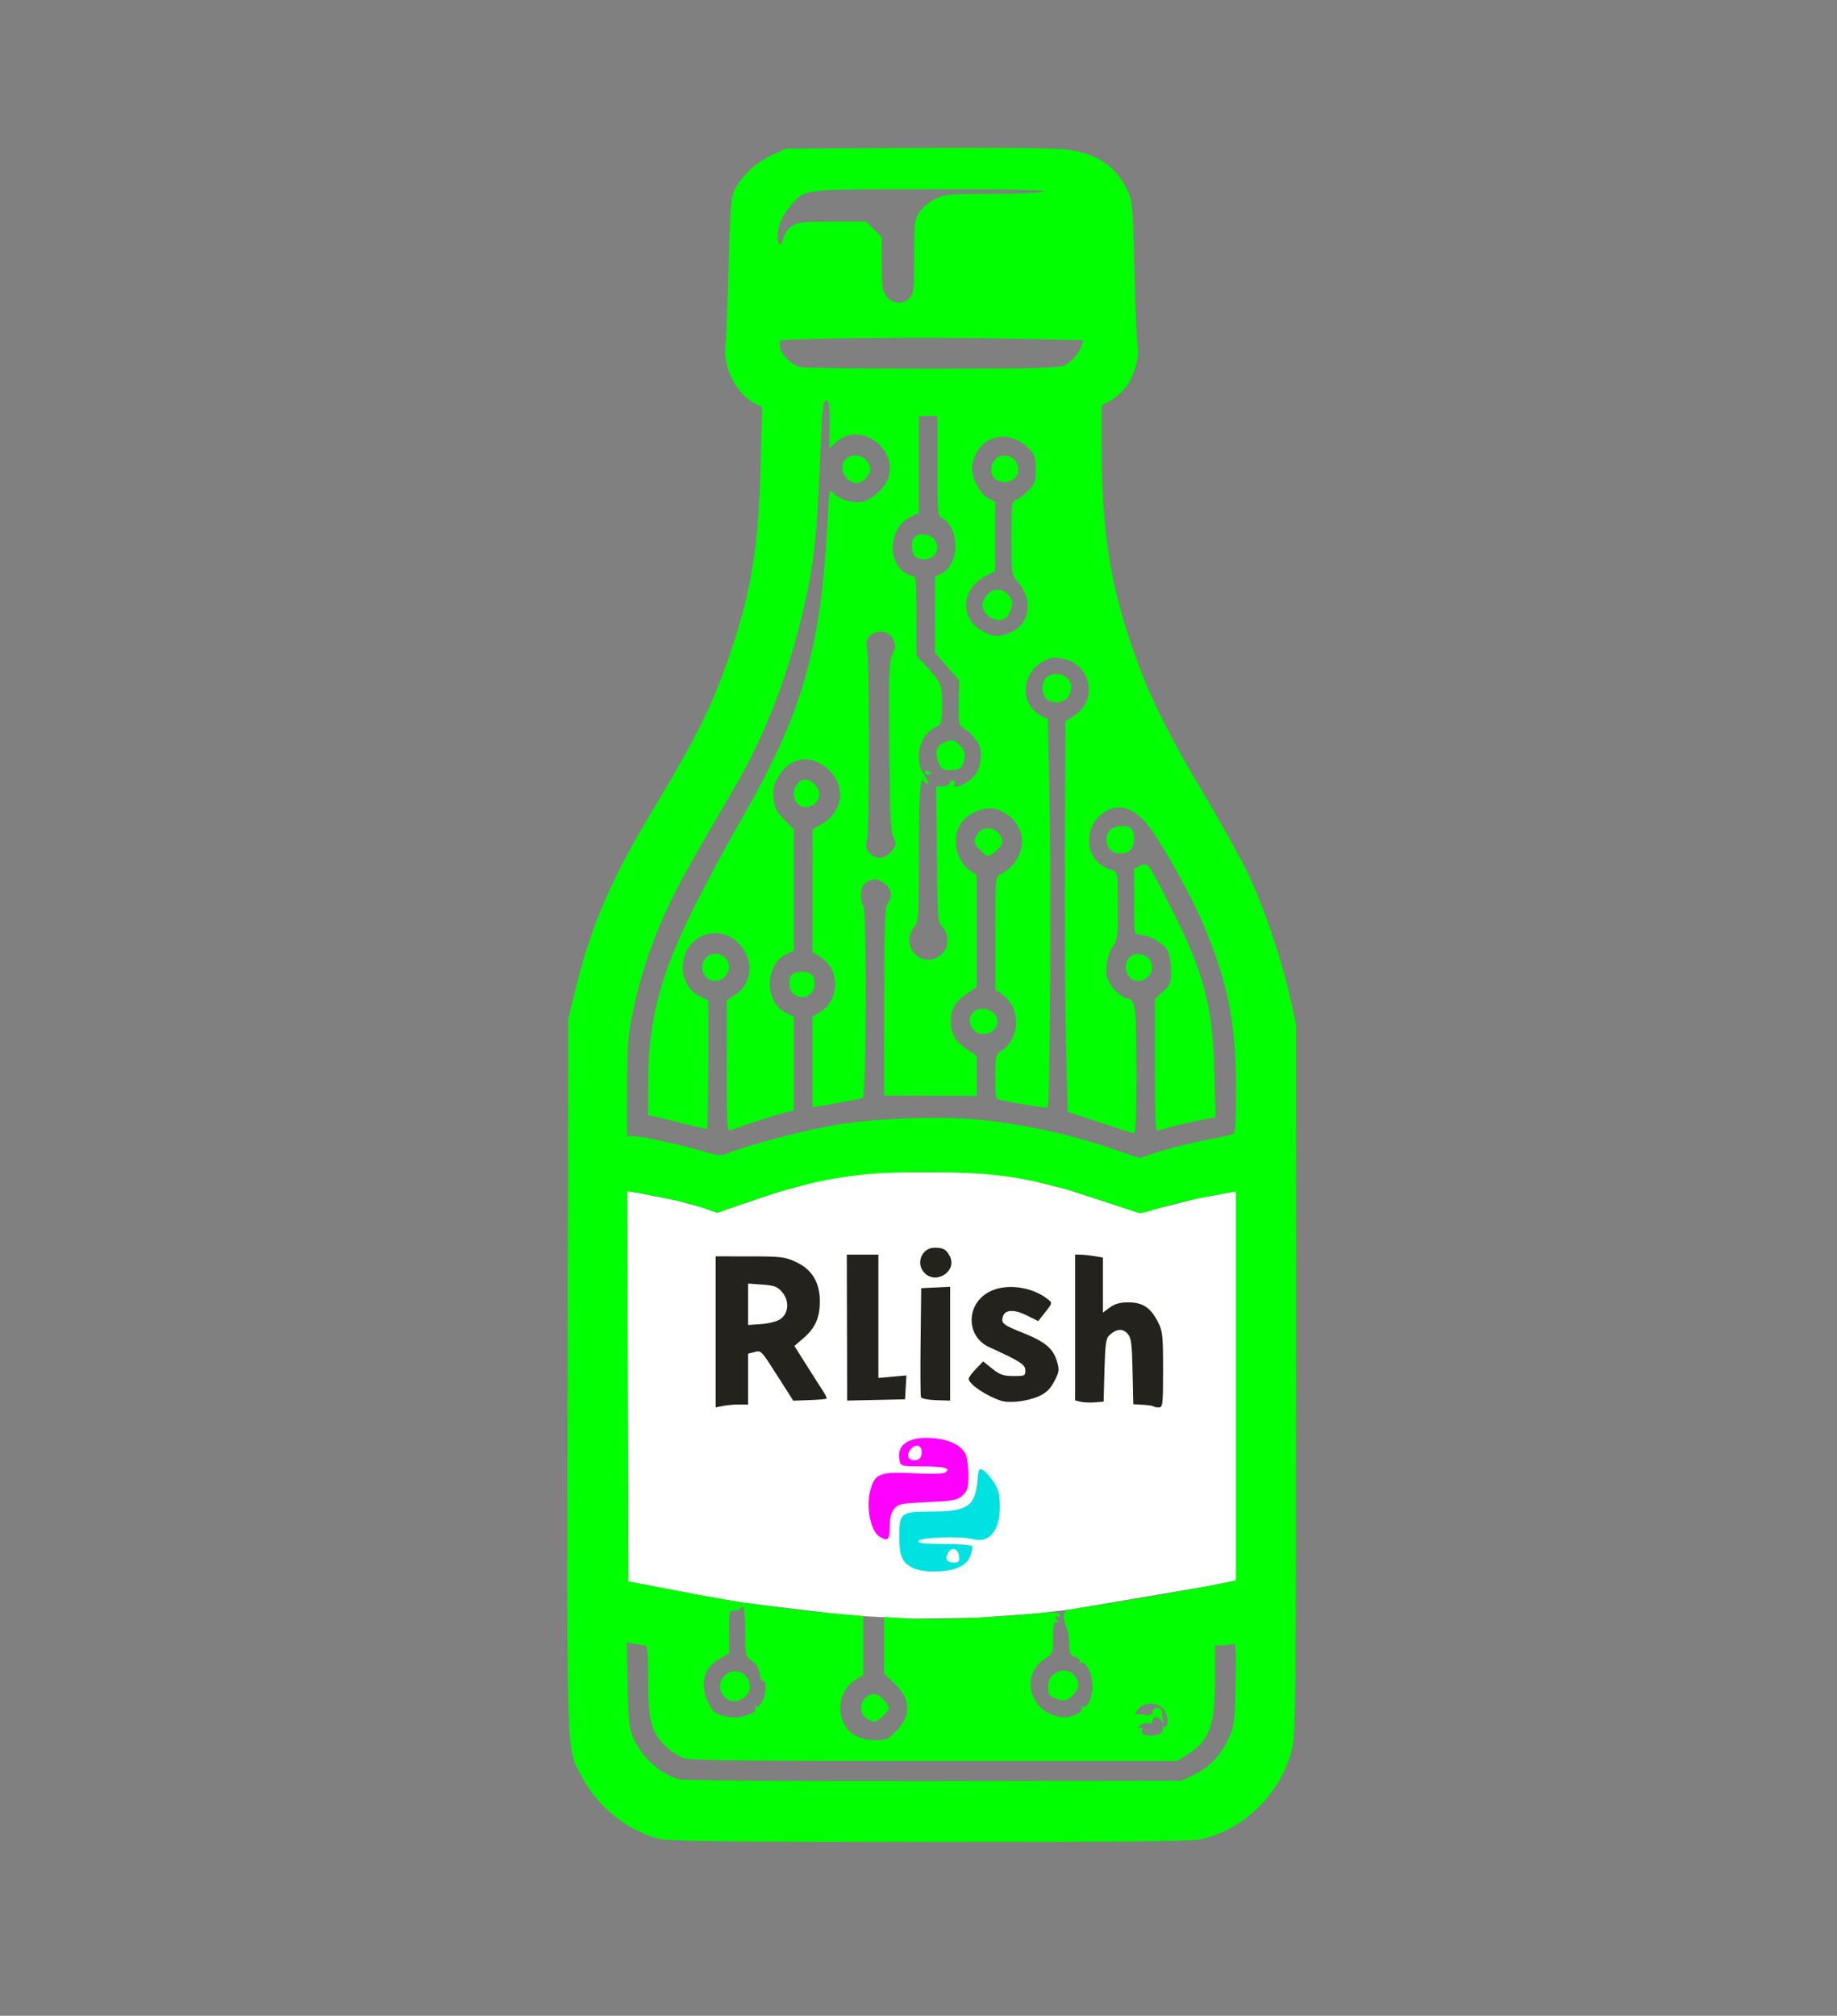 <?xml version="1.0" encoding="UTF-8" standalone="no"?>
<!-- Created with Inkscape (http://www.inkscape.org/) -->

<svg
   width="210mm"
   height="230.386mm"
   viewBox="0 0 210 230.386"
   version="1.1"
   id="svg1"
   xml:space="preserve"
   inkscape:version="1.3.2 (1:1.3.2+202311252150+091e20ef0f)"
   sodipodi:docname="rlish.svg"
   xmlns:inkscape="http://www.inkscape.org/namespaces/inkscape"
   xmlns:sodipodi="http://sodipodi.sourceforge.net/DTD/sodipodi-0.dtd"
   xmlns="http://www.w3.org/2000/svg"
   xmlns:svg="http://www.w3.org/2000/svg"><rect x="0" y="0" width="210" height="230.386" fill="#808080" stroke="none"/><sodipodi:namedview
     id="namedview1"
     pagecolor="#ffffff"
     bordercolor="#000000"
     borderopacity="0.25"
     inkscape:showpageshadow="2"
     inkscape:pageopacity="0.0"
     inkscape:pagecheckerboard="0"
     inkscape:deskcolor="#d1d1d1"
     inkscape:document-units="mm"
     inkscape:zoom="0.26268005"
     inkscape:cx="312.16684"
     inkscape:cy="72.33134"
     inkscape:window-width="1850"
     inkscape:window-height="1016"
     inkscape:window-x="70"
     inkscape:window-y="27"
     inkscape:window-maximized="1"
     inkscape:current-layer="layer1" /><defs
     id="defs1" /><g
     inkscape:label="Layer 1"
     inkscape:groupmode="layer"
     id="layer1"
     transform="translate(0,-21.147)"><path
       style="fill:#ffffff;fill-opacity:1;stroke:none;stroke-width:0.45;stroke-linejoin:bevel;stroke-miterlimit:9;stroke-dasharray:none;stroke-opacity:1"
       d="m 71.695,157.291 0.135,44.609 7.805,1.483 5.424,0.95 9.989,1.201 3.637,0.328 5.49,0.284 7.459,-0.102 7.027,-0.516 3.695,-0.434 15.813,-2.683 3.113,-0.633 v -44.464 l -4.381,0.813 -6.599,1.669 -2.526,-0.815 -5.875,-1.904 -3.855,-0.965 -3.745,-0.785 -4.881,-0.174 -7.068,-0.004 -3.054,0.079 -4.803,0.641 -5.62,1.552 -6.881,2.331 -1.643,-0.568 -2.936,-0.803 -4.595,-0.912 z"
       id="path2" /><path
       style="fill:#00ff00"
       d="m 75.167,231.267 c -3.51,-0.944 -6.857,-3.654 -8.593,-6.957 -1.873,-3.564 -1.772,-0.814 -1.694,-45.997 l 0.07,-40.687 0.841,-3.44 c 1.731,-7.084 4.027,-12.452 8.54,-19.968 5.613,-9.347 7.212,-12.61 9.403,-19.191 2.203,-6.616 3.011,-11.858 3.229,-20.943 l 0.153,-6.391 -0.803,-0.415 c -2.127,-1.1 -3.683,-4.131 -3.385,-6.592 0.092,-0.758 0.253,-4.831 0.357,-9.051 0.156,-6.303 0.269,-7.847 0.631,-8.649 0.716,-1.586 2.448,-3.248 4.252,-4.081 l 1.653,-0.763 15.081,-0.082 c 9.396,-0.051 15.853,0.022 17.129,0.192 3.439,0.46 5.63,1.972 6.917,4.771 0.506,1.101 0.569,1.87 0.733,9.009 0.099,4.293 0.26,8.119 0.359,8.503 0.278,1.078 -0.345,3.514 -1.201,4.695 -0.425,0.586 -1.251,1.339 -1.835,1.673 l -1.063,0.607 6.9e-4,4.63 c 0.001,9.842 1.001,16.078 3.851,24.018 1.722,4.796 3.808,8.995 7.786,15.67 1.91,3.205 4.177,7.284 5.038,9.065 1.793,3.71 3.861,9.773 4.86,14.25 l 0.686,3.075 -0.005,40.317 c -0.004,34.601 -0.06,40.58 -0.397,42.169 -1.106,5.223 -5.49,9.62 -10.658,10.69 -0.972,0.201 -10.476,0.285 -30.956,0.273 -24.935,-0.015 -29.777,-0.077 -30.98,-0.401 z m 61.402,-7.331 c 1.769,-0.869 2.944,-2.119 3.894,-4.145 0.647,-1.379 0.694,-1.752 0.776,-6.2 0.081,-4.328 0.05,-4.719 -0.352,-4.564 -0.242,0.093 -0.788,0.169 -1.213,0.169 h -0.772 v 3.794 c 0,5.373 -0.615,7.074 -3.135,8.672 l -1.202,0.762 h -27.633 c -21.098,0 -27.89,-0.077 -28.722,-0.325 -0.626,-0.187 -1.56,-0.795 -2.196,-1.431 -1.58,-1.578 -1.936,-2.99 -1.936,-7.685 0,-3.038 -0.072,-3.788 -0.364,-3.788 -0.2,0 -0.746,-0.076 -1.212,-0.17 l -0.848,-0.17 0.098,4.866 c 0.086,4.262 0.168,5.017 0.657,6.084 1.053,2.295 3.217,4.217 5.309,4.716 0.553,0.132 13.422,0.217 29.168,0.194 l 28.178,-0.042 z m -34.165,-4.902 c 1.801,-1.801 1.742,-3.719 -0.169,-5.504 l -1.168,-1.09 v -3.238 -3.238 l 3.109,0.184 c 2.843,0.169 10.486,-0.158 14.486,-0.619 1.769,-0.204 2.514,-0.126 2.514,0.264 0,0.143 -0.119,0.187 -0.265,0.097 -0.146,-0.09 -0.265,-0.047 -0.265,0.095 0,0.142 0.149,0.318 0.331,0.392 0.198,0.08 0.144,0.142 -0.132,0.154 -0.393,0.018 -0.464,0.292 -0.466,1.807 -0.003,1.755 -0.02,1.796 -0.946,2.397 -3.083,1.997 -1.446,6.665 2.337,6.665 0.995,0 2.15,-0.686 1.883,-1.117 -0.102,-0.165 -0.055,-0.212 0.11,-0.11 0.518,0.32 1.117,-0.95 1.117,-2.368 0,-1.43 -0.809,-2.94 -1.385,-2.584 -0.169,0.104 -0.207,0.051 -0.095,-0.13 0.115,-0.186 -0.076,-0.407 -0.488,-0.564 -0.587,-0.223 -0.677,-0.415 -0.677,-1.437 0,-0.649 -0.135,-1.515 -0.299,-1.925 -0.565,-1.406 -0.46,-1.919 0.423,-2.069 0.441,-0.074 2.707,-0.434 5.036,-0.798 3.639,-0.57 11.432,-1.968 13.295,-2.385 l 0.595,-0.133 v -22.232 -22.232 l -0.992,0.17 c -3.086,0.527 -6.305,1.245 -7.903,1.763 -1.001,0.324 -1.939,0.572 -2.085,0.549 -0.146,-0.022 -2.189,-0.695 -4.542,-1.495 -7.419,-2.522 -11.661,-3.2 -20.064,-3.208 -7.859,-0.007 -12.652,0.809 -20.186,3.433 l -3.517,1.225 -1.643,-0.568 c -1.534,-0.531 -4.936,-1.306 -7.531,-1.716 l -1.126,-0.178 0.068,22.305 0.068,22.305 1.72,0.323 c 0.946,0.177 3.684,0.7 6.085,1.16 2.401,0.461 4.842,0.888 5.424,0.95 0.582,0.062 2.249,0.284 3.705,0.492 1.456,0.209 4.284,0.528 6.284,0.708 l 3.637,0.328 v 3.365 3.365 l -0.898,0.555 c -1.637,1.012 -2.198,3.215 -1.285,5.045 0.581,1.163 1.92,1.851 3.603,1.852 1.14,3.6e-4 1.404,-0.116 2.298,-1.01 z m -3.395,-1.518 c -1.137,-0.796 -0.471,-2.763 0.935,-2.763 0.525,0 1.652,1.115 1.652,1.635 0,0.369 -1.254,1.54 -1.649,1.54 -0.193,0 -0.615,-0.185 -0.938,-0.412 z m 21.571,-2.277 c -0.707,-0.258 -0.848,-0.58 -0.733,-1.677 0.149,-1.429 2.225,-2.022 3.034,-0.867 0.58,0.829 0.513,1.451 -0.238,2.202 -0.704,0.704 -0.956,0.746 -2.063,0.342 z m 12.202,3.921 c 0.162,-0.195 0.206,-0.443 0.099,-0.551 -0.108,-0.108 -0.018,-0.156 0.201,-0.108 0.642,0.143 0.429,-1.652 -0.263,-2.212 -0.797,-0.645 -2.156,-0.541 -2.721,0.208 -0.432,0.573 -0.432,0.603 0.007,0.583 0.255,-0.011 0.582,0.01 0.728,0.048 0.559,0.145 0.926,-0.01 0.926,-0.391 0,-0.22 0.235,-0.397 0.529,-0.397 0.345,0 0.529,0.176 0.529,0.508 0,0.279 0.069,0.726 0.152,0.992 0.142,0.453 0.133,0.454 -0.145,0.022 -0.373,-0.58 -1.065,-0.605 -1.065,-0.038 0,0.279 -0.144,0.37 -0.418,0.265 -0.23,-0.088 -0.677,0.033 -0.992,0.269 -0.435,0.326 -0.459,0.39 -0.097,0.268 0.282,-0.096 0.411,-0.055 0.315,0.1 -0.089,0.144 -0.088,0.381 0.002,0.526 0.24,0.389 1.872,0.322 2.214,-0.09 z m -46.611,-2.335 c 0.186,-0.154 0.262,-0.405 0.168,-0.556 -0.097,-0.156 -0.043,-0.197 0.124,-0.094 0.17,0.105 0.46,-0.139 0.686,-0.576 0.45,-0.87 0.486,-2.434 0.054,-2.355 -0.16,0.029 -0.328,-0.336 -0.374,-0.812 -0.057,-0.591 -0.329,-1.047 -0.86,-1.439 -0.771,-0.57 -0.777,-0.593 -0.777,-3.287 0,-1.523 -0.116,-2.784 -0.265,-2.876 -0.146,-0.09 -0.265,-0.037 -0.265,0.117 0,0.154 -0.298,0.28 -0.661,0.28 -0.658,0 -0.661,0.013 -0.661,2.453 v 2.453 l -0.97,0.522 c -2.181,1.175 -2.549,3.499 -0.932,5.9 0.435,0.646 2.145,1.055 3.314,0.793 0.594,-0.133 1.232,-0.369 1.418,-0.523 z m -3.477,-1.867 c -0.561,-0.801 -0.517,-1.58 0.128,-2.272 1.059,-1.137 2.9,-0.354 2.9,1.232 0,1.526 -2.166,2.27 -3.028,1.04 z m 54.754,-63.428 c 1.601,-0.317 3.119,-0.636 3.373,-0.709 0.421,-0.121 0.463,-0.611 0.463,-5.407 0,-7.488 -0.927,-12.074 -3.8,-18.8 -1.334,-3.123 -4.595,-8.978 -6.098,-10.948 -1.703,-2.233 -3.496,-2.798 -5.211,-1.644 -1.134,0.764 -1.681,1.855 -1.659,3.312 0.025,1.643 0.994,2.792 2.81,3.336 0.413,0.124 0.463,0.551 0.463,3.994 0,3.487 -0.052,3.926 -0.549,4.598 -0.605,0.818 -0.931,2.543 -0.674,3.565 0.248,0.988 1.406,2.225 2.257,2.412 1.02,0.224 1.077,0.693 1.081,8.822 0.002,5.298 -0.068,6.682 -0.334,6.615 -0.185,-0.047 -1.954,-0.619 -3.931,-1.27 l -3.594,-1.185 -0.189,-7.738 c -0.104,-4.256 -0.161,-14.3 -0.127,-22.32 l 0.062,-14.582 0.979,-0.618 c 2.692,-1.699 2.033,-5.736 -1.057,-6.477 -1.153,-0.277 -1.441,-0.255 -2.313,0.172 -2.677,1.312 -2.901,4.985 -0.383,6.287 l 0.774,0.4 0.201,10.262 c 0.191,9.782 0.035,33.857 -0.222,34.113 -0.103,0.103 -3.423,-0.417 -5.407,-0.846 -0.566,-0.123 -0.595,-0.251 -0.595,-2.619 0,-2.468 0.007,-2.496 0.798,-3.059 2.164,-1.541 2.098,-5.04 -0.124,-6.496 l -0.674,-0.442 v -6.443 c 0,-6.414 0.003,-6.444 0.595,-6.749 2.724,-1.401 3.297,-4.649 1.152,-6.532 -0.49,-0.43 -1.322,-0.864 -1.849,-0.962 -1.314,-0.247 -3.151,0.584 -3.859,1.745 -1.053,1.727 -0.495,4.301 1.17,5.392 l 0.674,0.442 v 6.408 6.408 l -0.971,0.64 c -1.467,0.966 -1.983,1.821 -1.983,3.285 0,1.464 0.516,2.32 1.983,3.285 l 0.971,0.64 v 2.293 2.293 l -5.292,-0.022 -5.292,-0.022 0.008,-10.716 c 0.007,-9.003 0.07,-10.798 0.397,-11.229 0.586,-0.775 0.468,-1.634 -0.309,-2.245 -0.833,-0.655 -1.366,-0.689 -2.154,-0.136 -0.436,0.305 -0.588,0.678 -0.588,1.44 0,0.565 0.119,1.101 0.265,1.191 0.422,0.261 0.357,21.81 -0.066,21.969 -0.182,0.068 -1.551,0.341 -3.043,0.606 l -2.712,0.482 v -5.188 -5.188 l 0.774,-0.457 c 2.429,-1.435 2.452,-5.009 0.04,-6.434 l -0.814,-0.481 0.002,-7.021 0.002,-7.021 1.07,-0.611 c 2.596,-1.483 2.81,-4.698 0.434,-6.511 -1.952,-1.489 -4.136,-1.049 -5.386,1.083 -0.565,0.964 -0.663,1.402 -0.557,2.497 0.107,1.117 0.302,1.507 1.223,2.445 l 1.095,1.116 v 6.923 6.923 l -0.872,0.414 c -2.47,1.172 -2.498,5.511 -0.043,6.682 l 0.914,0.436 v 5.365 5.365 l -1.124,0.283 c -1.165,0.293 -5.272,1.627 -6.085,1.976 -0.435,0.187 -0.463,-0.26 -0.463,-7.326 v -7.525 l 0.992,-0.641 c 1.889,-1.221 2.149,-3.856 0.558,-5.667 -2.394,-2.726 -6.58,-1.094 -6.576,2.564 0.001,1.448 0.771,2.733 1.982,3.311 l 0.928,0.442 v 7.359 c 0,4.048 -0.067,7.359 -0.15,7.359 -0.082,0 -1.303,-0.287 -2.712,-0.639 -1.409,-0.351 -2.89,-0.711 -3.29,-0.799 l -0.728,-0.16 0.002,-3.501 c 0.003,-7.258 1.355,-12.466 5.252,-20.241 1.439,-2.871 3.722,-7.125 5.073,-9.453 7.302,-12.583 9.445,-19.906 10.199,-34.845 0.171,-3.393 0.21,-3.591 0.611,-3.099 0.627,0.77 2.297,1.269 3.405,1.02 1.193,-0.269 2.652,-1.69 2.978,-2.901 0.901,-3.345 -3.359,-6.207 -5.909,-3.968 l -0.898,0.789 0.029,-2.7 c 0.024,-2.246 -0.04,-2.714 -0.382,-2.783 -0.359,-0.072 -0.452,0.89 -0.726,7.534 -0.354,8.579 -0.737,11.755 -2.084,17.267 -1.786,7.311 -4.347,13.788 -7.744,19.586 -4.81,8.21 -6.024,10.388 -7.45,13.361 -1.839,3.837 -3.157,7.737 -4.062,12.023 -0.601,2.847 -0.675,3.81 -0.675,8.751 v 5.552 h 0.632 c 0.921,0 5.238,0.927 7.805,1.676 2.048,0.598 2.292,0.618 3.149,0.259 2.211,-0.924 9.436,-2.791 12.737,-3.292 4.608,-0.699 11.417,-0.922 15.801,-0.519 4.661,0.429 10.358,1.64 14.752,3.136 l 3.68,1.253 2.141,-0.698 c 1.177,-0.384 3.45,-0.957 5.051,-1.274 z m -5.424,-8.601 v -7.587 l 0.926,-0.873 c 0.847,-0.799 0.926,-1.001 0.926,-2.377 0,-0.847 -0.181,-1.853 -0.414,-2.305 -0.433,-0.837 -2.149,-1.802 -3.224,-1.812 -0.589,-0.006 -0.595,-0.044 -0.593,-3.776 l 0.002,-3.77 0.7,-0.325 c 0.904,-0.42 0.858,-0.484 3.604,4.955 3.709,7.346 4.684,11.085 4.878,18.695 l 0.129,5.069 -1.549,0.31 c -1.777,0.356 -4.384,0.999 -4.98,1.227 -0.358,0.138 -0.405,-0.725 -0.405,-7.431 z m -20.729,-4.066 c -0.915,-1.011 -0.34,-2.427 0.986,-2.427 1.522,0 2.307,1.532 1.268,2.473 -0.639,0.578 -1.708,0.556 -2.253,-0.046 z m -20.66,-4.165 c -0.492,-0.492 -0.548,-1.728 -0.098,-2.177 0.175,-0.175 0.687,-0.318 1.138,-0.318 1.011,0 1.455,0.414 1.455,1.357 0,0.887 -0.624,1.553 -1.455,1.553 -0.343,0 -0.811,-0.187 -1.039,-0.416 z M 80.542,132.608 c -0.566,-0.864 -0.197,-2.034 0.747,-2.367 0.972,-0.344 2.049,0.391 2.049,1.398 0,1.54 -1.974,2.225 -2.797,0.969 z m 48.432,0.019 c -0.525,-0.801 -0.269,-1.959 0.51,-2.314 0.821,-0.374 1.955,0.127 2.163,0.956 0.416,1.656 -1.756,2.759 -2.674,1.358 z m -16.939,-14.303 c -0.757,-0.757 -0.803,-1.131 -0.238,-1.938 0.814,-1.163 2.763,-0.43 2.763,1.039 0,0.444 -1.166,1.548 -1.635,1.548 -0.133,0 -0.533,-0.292 -0.89,-0.649 z m 14.87,-0.099 c -0.578,-0.639 -0.556,-1.708 0.046,-2.253 0.564,-0.51 1.915,-0.579 2.374,-0.12 0.453,0.453 0.393,1.951 -0.098,2.442 -0.561,0.561 -1.784,0.526 -2.321,-0.068 z m -35.741,-5.224 c -0.91,-0.91 -0.274,-2.759 0.948,-2.759 0.683,0 1.546,0.938 1.546,1.679 0,1.25 -1.622,1.953 -2.495,1.08 z m 28.789,-11.745 c -0.678,-0.281 -0.985,-1.324 -0.649,-2.207 0.536,-1.409 2.992,-1.034 3.14,0.479 0.136,1.386 -1.155,2.281 -2.491,1.728 z M 96.833,75.846 c -1.054,-1.054 -0.5,-2.646 0.92,-2.646 0.955,0 1.725,0.735 1.725,1.646 0,0.632 -0.932,1.529 -1.587,1.529 -0.291,0 -0.767,-0.238 -1.058,-0.529 z m 10.754,54.406 c 0.908,-0.781 0.968,-2.279 0.127,-3.173 -0.523,-0.557 -0.55,-0.917 -0.621,-8.313 l -0.074,-7.731 0.699,1.6e-4 c 0.39,8e-5 0.769,-0.183 0.858,-0.413 0.087,-0.228 0.281,-0.338 0.429,-0.246 0.149,0.092 0.202,0.278 0.119,0.414 -0.385,0.622 1.044,0.155 1.876,-0.614 0.755,-0.698 0.958,-1.109 1.079,-2.183 0.124,-1.105 0.046,-1.472 -0.471,-2.224 -0.341,-0.496 -0.858,-1.031 -1.149,-1.191 -0.866,-0.473 -0.93,-0.71 -0.873,-3.234 l 0.054,-2.416 -1.377,-1.589 -1.377,-1.589 v -4.353 -4.353 l 0.662,-0.302 c 2.168,-0.988 2.24,-5.27 0.108,-6.411 -0.474,-0.253 -0.506,-0.63 -0.506,-5.95 v -5.679 h -1.058 -1.058 v 5.534 5.534 l -0.985,0.485 c -2.276,1.12 -2.713,4.66 -0.77,6.234 0.31,0.251 0.773,0.46 1.027,0.463 0.423,0.005 0.463,0.402 0.464,4.57 l 0.001,4.564 0.728,0.794 c 2.173,2.369 2.18,2.384 2.18,4.776 0,2.208 -0.005,2.224 -0.805,2.638 -1.846,0.954 -2.432,3.678 -1.187,5.513 0.359,0.53 0.545,0.963 0.412,0.963 -0.133,0 -0.322,-0.132 -0.422,-0.293 -0.493,-0.798 -0.636,1.036 -0.64,8.189 -0.004,7.359 -0.032,7.798 -0.533,8.436 -1.737,2.208 0.965,4.969 3.081,3.149 z m -1.863,-20.76 c -0.075,-0.121 0.037,-0.22 0.249,-0.22 0.212,0 0.385,0.099 0.385,0.22 0,0.121 -0.112,0.22 -0.249,0.22 -0.137,0 -0.31,-0.099 -0.385,-0.22 z m 1.561,-1.193 c -0.465,-1.112 -0.274,-1.877 0.564,-2.258 0.944,-0.43 1.256,-0.374 1.936,0.35 0.489,0.521 0.574,0.825 0.436,1.562 -0.184,0.983 -0.544,1.231 -1.78,1.231 -0.641,0 -0.854,-0.163 -1.155,-0.884 z m -2.58,-23.479 c -0.539,-0.314 -0.634,-1.819 -0.146,-2.307 0.474,-0.474 1.658,-0.383 2.155,0.166 1.233,1.363 -0.385,3.087 -2.01,2.141 z m -2.748,33.551 c 0.502,-0.675 0.515,-0.801 0.16,-1.587 -0.309,-0.685 -0.4,-2.737 -0.461,-10.379 -0.067,-8.358 -0.023,-9.643 0.357,-10.49 0.374,-0.834 0.384,-1.067 0.073,-1.72 -0.764,-1.601 -3.48,-0.757 -2.976,0.924 0.283,0.943 0.287,20.818 0.005,22.037 -0.188,0.813 -0.133,1.052 0.352,1.537 0.755,0.755 1.789,0.621 2.491,-0.323 z m 13.494,-24.899 c 2.353,-0.983 2.718,-3.83 0.766,-5.982 -0.567,-0.625 -0.598,-0.87 -0.598,-4.835 0,-4.086 0.013,-4.181 0.595,-4.408 0.327,-0.127 0.953,-0.608 1.389,-1.069 0.696,-0.735 0.794,-1.028 0.794,-2.387 0,-1.287 -0.112,-1.669 -0.661,-2.257 -1.403,-1.502 -3.385,-1.886 -4.916,-0.952 -0.924,0.563 -1.701,1.994 -1.693,3.113 0.009,1.223 0.925,2.923 1.825,3.389 l 0.815,0.421 v 3.957 3.957 l -1.036,0.529 c -2.918,1.489 -3.065,5.001 -0.268,6.427 1.094,0.558 1.83,0.582 2.988,0.099 z m -2.728,-2.19 c -0.36,-0.458 -0.494,-0.896 -0.385,-1.257 0.475,-1.563 2.05,-1.986 2.982,-0.801 0.527,0.67 0.522,1.004 -0.035,2.166 -0.421,0.878 -1.834,0.819 -2.563,-0.108 z m 1.382,-15.18 c -0.799,-0.318 -1.039,-1.411 -0.494,-2.243 0.834,-1.273 2.801,-0.583 2.801,0.983 0,1.062 -1.183,1.708 -2.307,1.261 z m 7.495,-13.173 c 0.858,-0.361 1.755,-1.38 2.059,-2.338 l 0.178,-0.559 -9.167,-0.196 c -8.826,-0.189 -25.51,-0.017 -25.51,0.263 4e-5,0.075 7.2e-5,0.372 7.2e-5,0.661 0,0.79 1.347,2.139 2.337,2.34 0.481,0.098 7.265,0.177 15.077,0.177 11.107,-7.51e-4 14.383,-0.076 15.026,-0.347 z M 103.977,55.208 c 0.485,-0.485 0.529,-0.882 0.529,-4.723 0,-3.912 0.04,-4.255 0.597,-5.093 0.329,-0.494 1.128,-1.167 1.776,-1.494 1.107,-0.559 1.507,-0.596 6.612,-0.599 3.051,-0.002 5.608,-0.117 5.831,-0.261 0.259,-0.167 -4.22,-0.258 -12.907,-0.261 -14.734,-0.004 -14.35,-0.046 -15.904,1.723 -1.084,1.235 -1.616,2.449 -1.616,3.688 0,1.139 0.422,1.231 0.661,0.144 0.095,-0.435 0.51,-1.03 0.922,-1.323 0.668,-0.476 1.164,-0.533 4.636,-0.533 h 3.888 l 0.9,0.9 0.9,0.9 v 3.033 c 0,2.668 0.066,3.117 0.548,3.731 0.671,0.853 1.865,0.929 2.627,0.168 z"
       id="path1"
       sodipodi:nodetypes="csscsssscssssscssscsssccssssccsssccssssscsscsssssccsssscssscccsssssssccsscssssssssscccsssscscsscccssssscccsssssssssssssssssssssssssssssssscsscssssssssssscsssccsssscssssssssssscsscsscsssscsssscscscsssscccsssccccccssssscscccsscccssssscccsscccssscsscscssssccsssssssccssssssscsssssscsccccssscccssscsscccssccssssssssssssssssssssssssssssssssssssssscsccssssssssscccccssscccccsscccsscssscscccssscsssssssssscscccscsccsssssssscscccsssssssssssssssscsssssssssscssssssscccscs" /><path
       d="m 100.584,196.798 c -1.144,-0.667 -1.667,-3.751 -0.972,-5.743 0.522,-1.499 1.213,-1.716 4.838,-1.525 1.98,0.104 3.362,0.069 3.602,-0.093 0.721,-0.486 -0.023,-0.688 -2.539,-0.688 -2.375,0 -2.511,-0.03 -2.652,-0.595 -0.465,-1.853 0.993,-2.867 3.798,-2.642 1.834,0.147 3.216,0.816 3.712,1.797 0.18,0.356 0.329,1.43 0.331,2.387 0.003,1.512 -0.082,1.82 -0.652,2.356 -0.592,0.556 -0.98,0.631 -3.992,0.774 -3.091,0.146 -3.374,0.204 -3.842,0.782 -0.358,0.442 -0.506,1.041 -0.506,2.051 0,1.48 -0.198,1.68 -1.124,1.14 z m 4.777,-9.536 c 0.097,-0.84 -0.548,-1.182 -1.131,-0.599 -0.73,0.73 -0.44,1.506 0.511,1.37 0.36,-0.052 0.567,-0.308 0.621,-0.771 z"
       style="fill:#ff00ff"
       id="path1-3"
       sodipodi:nodetypes="ssscsssscssssssssss" /><path
       d="m 104.494,200.403 c -1.339,-0.583 -1.688,-1.328 -1.688,-3.606 0,-2.765 0.162,-2.893 3.685,-2.893 4.082,0 4.983,-0.597 5.243,-3.473 0.127,-1.402 0.182,-1.512 0.636,-1.269 0.273,0.146 0.816,0.748 1.206,1.338 0.586,0.886 0.712,1.379 0.724,2.844 0.023,2.747 -1.218,4.237 -3.095,3.718 -1.361,-0.376 -6.076,-0.213 -6.218,0.214 -0.084,0.252 0.618,0.331 2.939,0.331 1.677,0 3.119,0.114 3.205,0.253 0.086,0.139 -0.012,0.656 -0.218,1.15 -0.273,0.653 -0.672,1.016 -1.469,1.335 -1.313,0.525 -3.811,0.555 -4.952,0.058 z m 5.143,-1.403 c -0.103,-0.896 -0.863,-1.102 -1.269,-0.343 -0.379,0.707 -0.145,1.069 0.689,1.069 0.567,0 0.651,-0.105 0.58,-0.725 z"
       style="fill:#00e1e1;fill-opacity:1"
       id="path1-26" /><path
       d="m 131.871,181.884 c -0.065,-0.065 -0.612,-0.147 -1.216,-0.183 l -1.098,-0.065 -0.085,-3.759 c -0.074,-3.261 -0.152,-3.833 -0.592,-4.319 -0.559,-0.616 -1.283,-0.544 -2.069,0.207 -0.382,0.365 -0.476,1.046 -0.554,4.007 l -0.094,3.568 -1.008,0.085 c -0.555,0.046 -1.287,0.015 -1.629,-0.071 l -0.621,-0.156 v -8.329 -8.329 l 0.595,0.003 c 0.327,0.002 1.042,0.077 1.587,0.167 l 0.992,0.164 v 3.148 3.148 l 0.795,-0.588 c 0.572,-0.423 1.166,-0.588 2.118,-0.588 1.627,0 2.544,0.605 3.371,2.224 0.545,1.067 0.595,1.527 0.595,5.475 0,4.003 -0.035,4.31 -0.485,4.31 -0.267,0 -0.538,-0.053 -0.603,-0.118 z m -17.434,-0.643 c -1.717,-0.56 -3.702,-1.908 -3.702,-2.513 0,-0.15 0.373,-0.657 0.83,-1.128 l 0.83,-0.856 1.036,0.833 c 0.857,0.689 1.274,0.835 2.411,0.843 1.293,0.01 1.375,-0.029 1.375,-0.651 0,-0.662 -0.6,-1.048 -4.121,-2.646 -2.645,-1.2 -2.71,-4.816 -0.113,-6.276 1.893,-1.064 4.955,-0.695 6.846,0.824 0.478,0.384 0.466,0.435 -0.324,1.433 l -0.819,1.034 -1.323,-0.655 c -1.465,-0.725 -2.511,-0.661 -2.728,0.167 -0.197,0.752 0.012,0.917 2.328,1.843 2.511,1.003 3.424,1.77 3.866,3.246 0.296,0.988 0.268,1.194 -0.313,2.288 -0.476,0.897 -0.926,1.33 -1.771,1.704 -1.311,0.58 -3.352,0.821 -4.309,0.508 z m -17.613,-8.359 -0.02,-8.342 h 1.806 1.806 v 7.048 7.048 l 1.601,-0.145 1.601,-0.145 -0.079,1.365 -0.079,1.365 -3.307,0.073 -3.307,0.073 z m 8.458,7.95 c -0.062,-0.163 -0.082,-3.032 -0.042,-6.376 l 0.071,-6.08 1.654,-0.079 1.654,-0.079 v 6.503 6.503 l -1.611,-0.048 c -0.901,-0.027 -1.661,-0.179 -1.725,-0.344 z m 0.426,-14.175 c -1.076,-1.076 -0.356,-2.914 1.139,-2.906 0.993,0.005 1.319,0.188 1.73,0.969 0.877,1.667 -1.521,3.286 -2.87,1.937 z"
       style="fill:#24221c;stroke:none"
       id="path1-6"
       sodipodi:nodetypes="sscsssscccccccscccsssssssssscscssssscssssssscccccccccccccssccccccssscss" /><path
       d="m 81.817,173.37 v -8.632 l 3.903,0.003 c 3.561,0.002 4.022,0.058 5.267,0.638 1.833,0.853 2.737,2.341 2.737,4.502 0,1.866 -0.534,3.06 -1.887,4.218 l -1.024,0.877 1.401,2.223 c 0.77,1.223 1.62,2.555 1.888,2.959 0.268,0.405 0.441,0.782 0.384,0.839 -0.057,0.057 -0.936,0.134 -1.954,0.171 l -1.851,0.067 -1.503,-2.362 c -2.229,-3.501 -2.131,-3.396 -2.945,-3.192 l -0.711,0.179 v 2.905 2.905 H 84.496 c -0.564,0 -1.397,0.074 -1.852,0.165 l -0.827,0.165 z m 7.408,-1.471 c 0.942,-0.665 1.029,-2.096 0.186,-3.075 -0.537,-0.625 -0.887,-0.757 -2.263,-0.857 l -1.627,-0.118 v 2.369 2.369 l 1.521,-0.11 c 0.867,-0.063 1.806,-0.311 2.183,-0.577 z"
       style="fill:#24221c;stroke:none"
       id="path1-2" /></g></svg>
